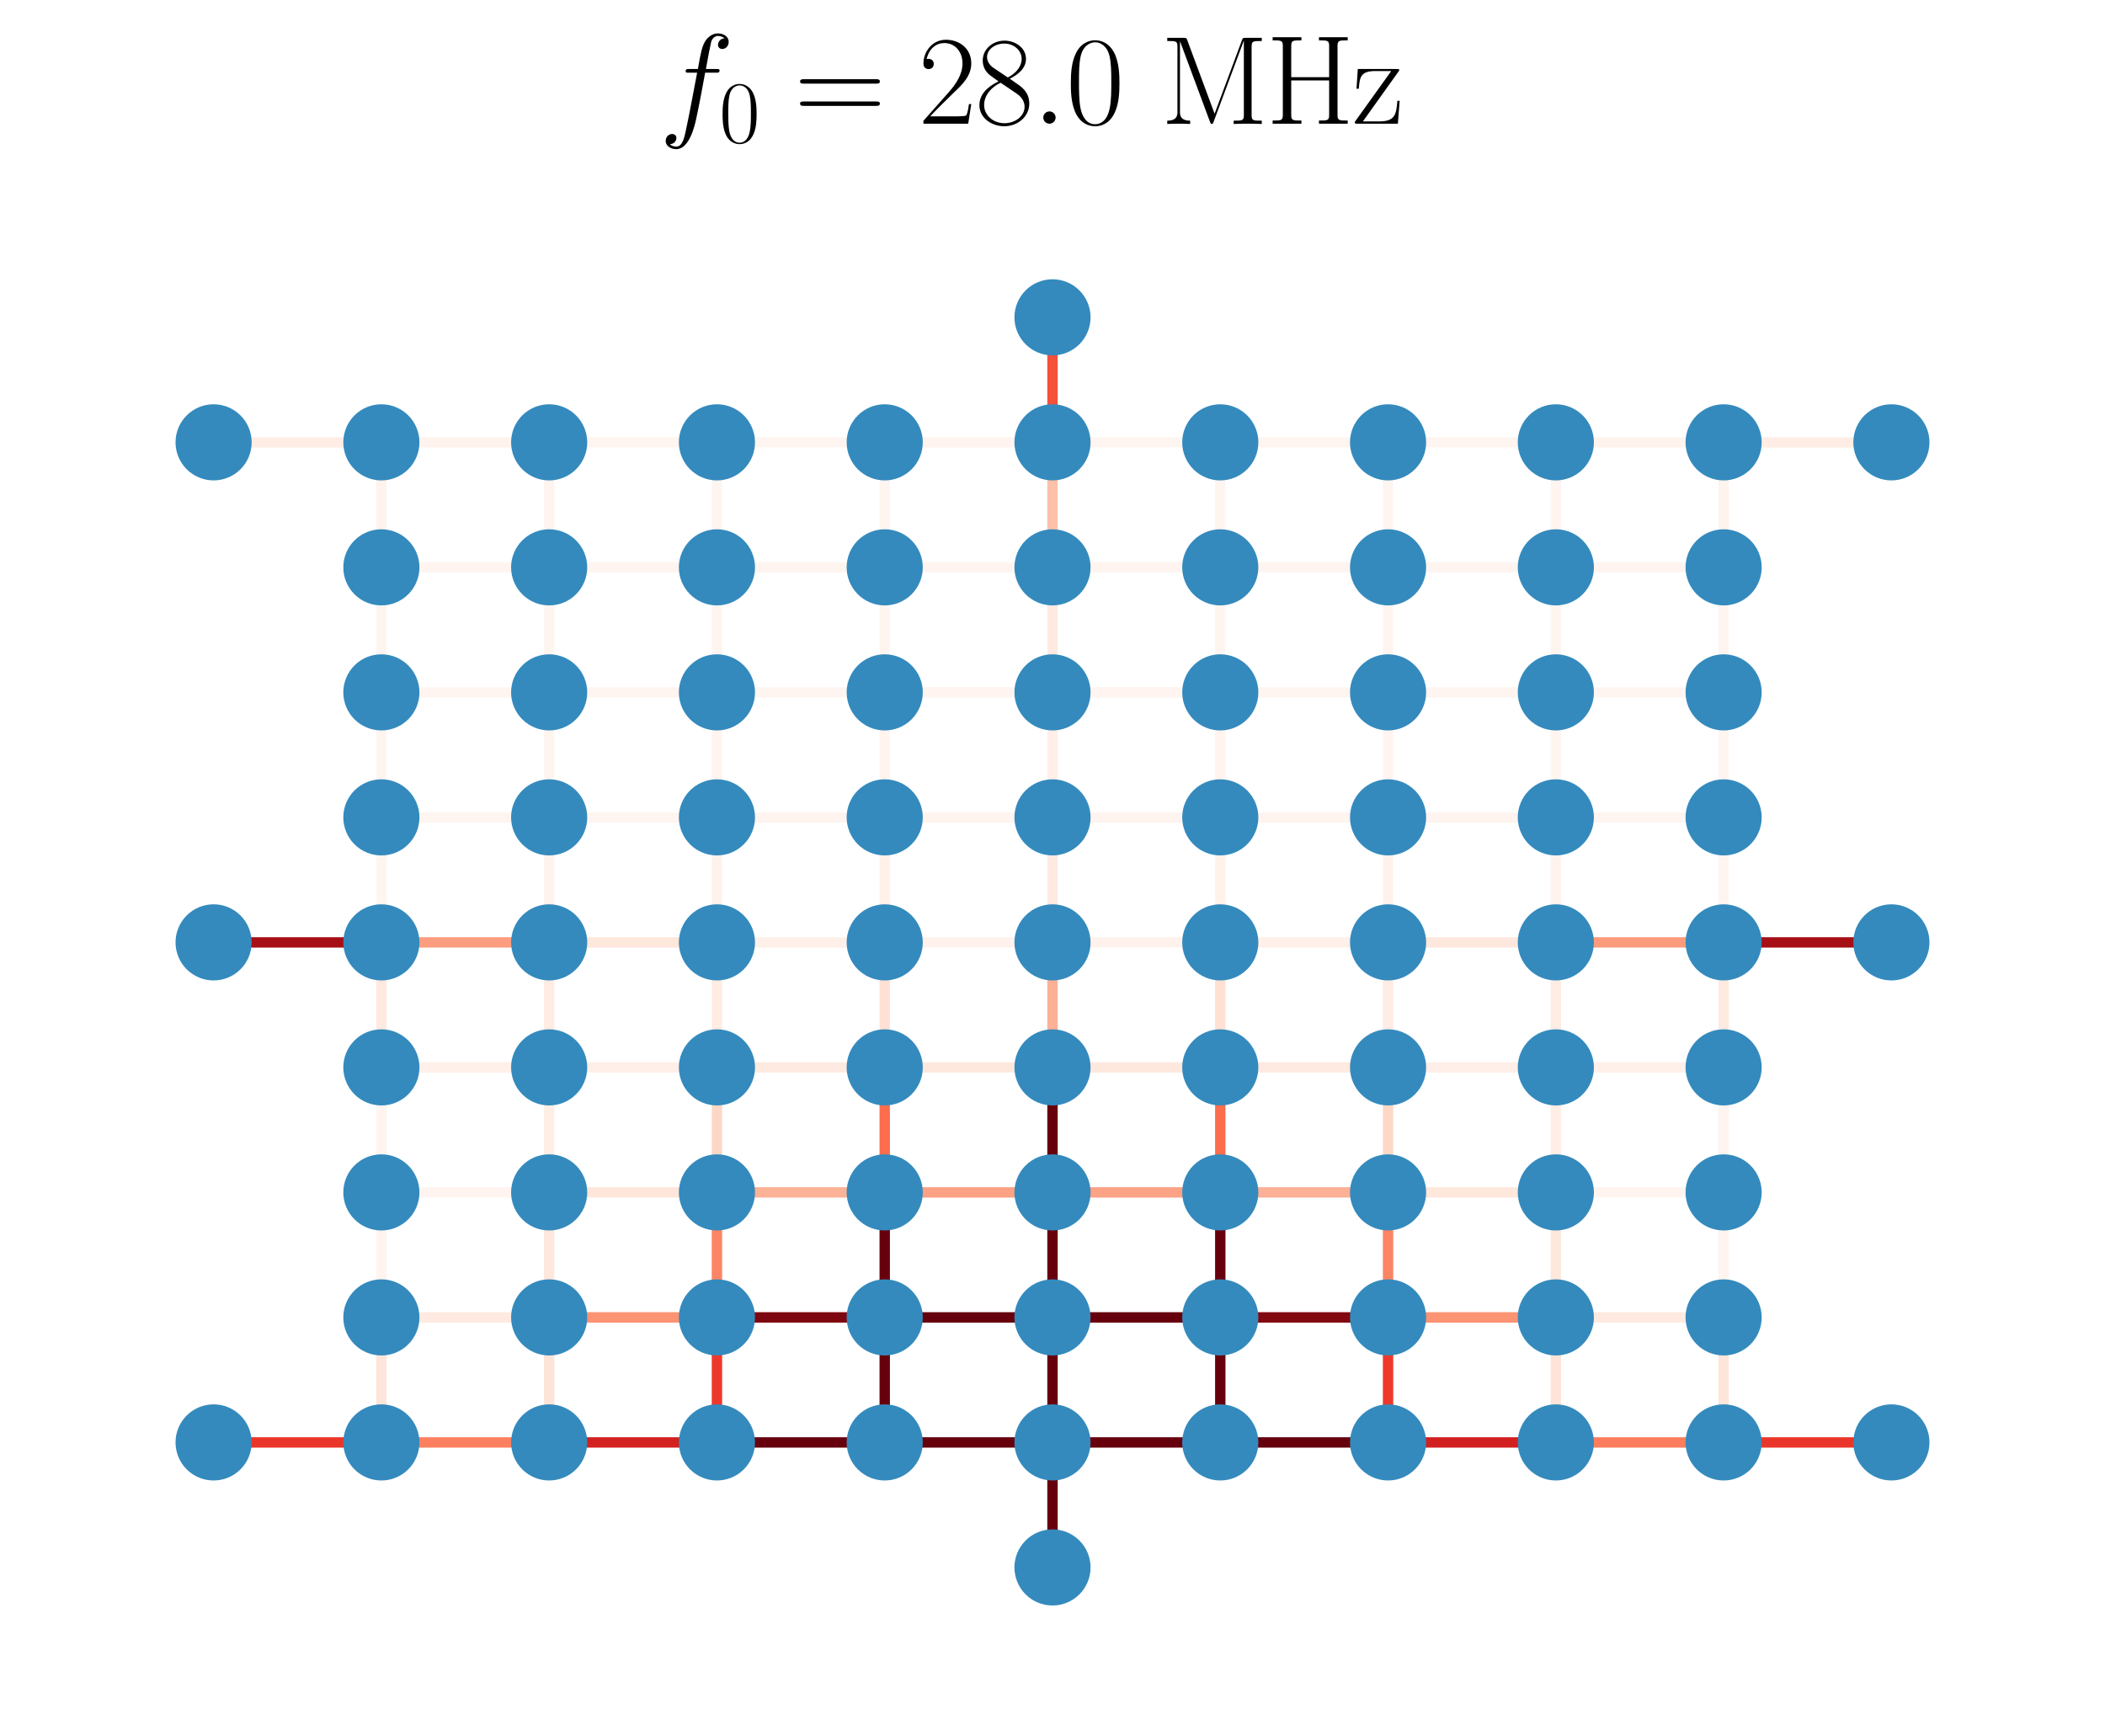 <?xml version="1.0" encoding="utf-8" standalone="no"?>
<!DOCTYPE svg PUBLIC "-//W3C//DTD SVG 1.1//EN"
  "http://www.w3.org/Graphics/SVG/1.1/DTD/svg11.dtd">
<svg xmlns:xlink="http://www.w3.org/1999/xlink" width="202.5pt" height="167.032pt" viewBox="0 0 202.5 167.032" xmlns="http://www.w3.org/2000/svg" version="1.1">
 <defs>
  <style type="text/css">*{stroke-linejoin: round; stroke-linecap: butt}</style>
 </defs>
 <g id="figure_1">
  <g id="patch_1">
   <path d="M 0 167.032 
L 202.5 167.032 
L 202.5 0 
L 0 0 
L 0 167.032 
z
" style="fill: none"/>
  </g>
  <g id="axes_1">
   <g id="LineCollection_1">
    <path d="M 101.25 150.804 
L 101.25 138.776 
" clip-path="url(#pe159040a2f)" style="fill: none; stroke: #67000d"/>
    <path d="M 101.25 138.776 
L 85.11 138.776 
" clip-path="url(#pe159040a2f)" style="fill: none; stroke: #67000d"/>
    <path d="M 101.25 138.776 
L 117.39 138.776 
" clip-path="url(#pe159040a2f)" style="fill: none; stroke: #67000d"/>
    <path d="M 101.25 138.776 
L 101.25 126.749 
" clip-path="url(#pe159040a2f)" style="fill: none; stroke: #67000d"/>
    <path d="M 20.548 138.776 
L 36.688 138.776 
" clip-path="url(#pe159040a2f)" style="fill: none; stroke: #ea362a"/>
    <path d="M 36.688 138.776 
L 52.829 138.776 
" clip-path="url(#pe159040a2f)" style="fill: none; stroke: #fc7f5f"/>
    <path d="M 36.688 138.776 
L 36.688 126.749 
" clip-path="url(#pe159040a2f)" style="fill: none; stroke: #fee5d9"/>
    <path d="M 181.952 138.776 
L 165.812 138.776 
" clip-path="url(#pe159040a2f)" style="fill: none; stroke: #ea362a"/>
    <path d="M 165.812 138.776 
L 149.671 138.776 
" clip-path="url(#pe159040a2f)" style="fill: none; stroke: #fb7d5d"/>
    <path d="M 165.812 138.776 
L 165.812 126.749 
" clip-path="url(#pe159040a2f)" style="fill: none; stroke: #fee5d9"/>
    <path d="M 20.548 90.667 
L 36.688 90.667 
" clip-path="url(#pe159040a2f)" style="fill: none; stroke: #a60f15"/>
    <path d="M 36.688 90.667 
L 36.688 102.694 
" clip-path="url(#pe159040a2f)" style="fill: none; stroke: #feeae0"/>
    <path d="M 36.688 90.667 
L 52.829 90.667 
" clip-path="url(#pe159040a2f)" style="fill: none; stroke: #fc9d7f"/>
    <path d="M 36.688 90.667 
L 36.688 78.64 
" clip-path="url(#pe159040a2f)" style="fill: none; stroke: #fff5f0"/>
    <path d="M 181.952 90.667 
L 165.812 90.667 
" clip-path="url(#pe159040a2f)" style="fill: none; stroke: #a60f15"/>
    <path d="M 165.812 90.667 
L 165.812 102.694 
" clip-path="url(#pe159040a2f)" style="fill: none; stroke: #feeae0"/>
    <path d="M 165.812 90.667 
L 149.671 90.667 
" clip-path="url(#pe159040a2f)" style="fill: none; stroke: #fc9b7c"/>
    <path d="M 165.812 90.667 
L 165.812 78.64 
" clip-path="url(#pe159040a2f)" style="fill: none; stroke: #fff5f0"/>
    <path d="M 20.548 42.558 
L 36.688 42.558 
" clip-path="url(#pe159040a2f)" style="fill: none; stroke: #ffede5"/>
    <path d="M 36.688 42.558 
L 36.688 54.585 
" clip-path="url(#pe159040a2f)" style="fill: none; stroke: #fff3ed"/>
    <path d="M 36.688 42.558 
L 52.829 42.558 
" clip-path="url(#pe159040a2f)" style="fill: none; stroke: #fff3ed"/>
    <path d="M 181.952 42.558 
L 165.812 42.558 
" clip-path="url(#pe159040a2f)" style="fill: none; stroke: #ffede5"/>
    <path d="M 165.812 42.558 
L 165.812 54.585 
" clip-path="url(#pe159040a2f)" style="fill: none; stroke: #fff3ed"/>
    <path d="M 165.812 42.558 
L 149.671 42.558 
" clip-path="url(#pe159040a2f)" style="fill: none; stroke: #fff3ed"/>
    <path d="M 101.25 30.531 
L 101.25 42.558 
" clip-path="url(#pe159040a2f)" style="fill: none; stroke: #f4503a"/>
    <path d="M 101.25 42.558 
L 101.25 54.585 
" clip-path="url(#pe159040a2f)" style="fill: none; stroke: #fcc1a8"/>
    <path d="M 101.25 42.558 
L 85.11 42.558 
" clip-path="url(#pe159040a2f)" style="fill: none; stroke: #fff4ef"/>
    <path d="M 101.25 42.558 
L 117.39 42.558 
" clip-path="url(#pe159040a2f)" style="fill: none; stroke: #fff5f0"/>
    <path d="M 52.829 138.776 
L 68.969 138.776 
" clip-path="url(#pe159040a2f)" style="fill: none; stroke: #d32020"/>
    <path d="M 52.829 138.776 
L 52.829 126.749 
" clip-path="url(#pe159040a2f)" style="fill: none; stroke: #fee4d8"/>
    <path d="M 36.688 126.749 
L 52.829 126.749 
" clip-path="url(#pe159040a2f)" style="fill: none; stroke: #feeae0"/>
    <path d="M 36.688 126.749 
L 36.688 114.722 
" clip-path="url(#pe159040a2f)" style="fill: none; stroke: #fff4ef"/>
    <path d="M 68.969 138.776 
L 85.11 138.776 
" clip-path="url(#pe159040a2f)" style="fill: none; stroke: #67000d"/>
    <path d="M 68.969 138.776 
L 68.969 126.749 
" clip-path="url(#pe159040a2f)" style="fill: none; stroke: #ec382b"/>
    <path d="M 52.829 126.749 
L 68.969 126.749 
" clip-path="url(#pe159040a2f)" style="fill: none; stroke: #fc9373"/>
    <path d="M 52.829 126.749 
L 52.829 114.722 
" clip-path="url(#pe159040a2f)" style="fill: none; stroke: #fee7dc"/>
    <path d="M 85.11 138.776 
L 85.11 126.749 
" clip-path="url(#pe159040a2f)" style="fill: none; stroke: #67000d"/>
    <path d="M 68.969 126.749 
L 85.11 126.749 
" clip-path="url(#pe159040a2f)" style="fill: none; stroke: #7e0610"/>
    <path d="M 68.969 126.749 
L 68.969 114.722 
" clip-path="url(#pe159040a2f)" style="fill: none; stroke: #fc8565"/>
    <path d="M 85.11 126.749 
L 101.25 126.749 
" clip-path="url(#pe159040a2f)" style="fill: none; stroke: #67000d"/>
    <path d="M 85.11 126.749 
L 85.11 114.722 
" clip-path="url(#pe159040a2f)" style="fill: none; stroke: #67000d"/>
    <path d="M 117.39 138.776 
L 133.531 138.776 
" clip-path="url(#pe159040a2f)" style="fill: none; stroke: #67000d"/>
    <path d="M 117.39 138.776 
L 117.39 126.749 
" clip-path="url(#pe159040a2f)" style="fill: none; stroke: #67000d"/>
    <path d="M 101.25 126.749 
L 117.39 126.749 
" clip-path="url(#pe159040a2f)" style="fill: none; stroke: #67000d"/>
    <path d="M 101.25 126.749 
L 101.25 114.722 
" clip-path="url(#pe159040a2f)" style="fill: none; stroke: #67000d"/>
    <path d="M 133.531 138.776 
L 149.671 138.776 
" clip-path="url(#pe159040a2f)" style="fill: none; stroke: #d21f20"/>
    <path d="M 133.531 138.776 
L 133.531 126.749 
" clip-path="url(#pe159040a2f)" style="fill: none; stroke: #ed392b"/>
    <path d="M 117.39 126.749 
L 133.531 126.749 
" clip-path="url(#pe159040a2f)" style="fill: none; stroke: #820711"/>
    <path d="M 117.39 126.749 
L 117.39 114.722 
" clip-path="url(#pe159040a2f)" style="fill: none; stroke: #67000d"/>
    <path d="M 149.671 138.776 
L 149.671 126.749 
" clip-path="url(#pe159040a2f)" style="fill: none; stroke: #fee4d8"/>
    <path d="M 133.531 126.749 
L 149.671 126.749 
" clip-path="url(#pe159040a2f)" style="fill: none; stroke: #fc9373"/>
    <path d="M 133.531 126.749 
L 133.531 114.722 
" clip-path="url(#pe159040a2f)" style="fill: none; stroke: #fc8565"/>
    <path d="M 149.671 126.749 
L 165.812 126.749 
" clip-path="url(#pe159040a2f)" style="fill: none; stroke: #feeae0"/>
    <path d="M 149.671 126.749 
L 149.671 114.722 
" clip-path="url(#pe159040a2f)" style="fill: none; stroke: #fee8dd"/>
    <path d="M 165.812 126.749 
L 165.812 114.722 
" clip-path="url(#pe159040a2f)" style="fill: none; stroke: #fff4ef"/>
    <path d="M 36.688 114.722 
L 52.829 114.722 
" clip-path="url(#pe159040a2f)" style="fill: none; stroke: #fff4ef"/>
    <path d="M 36.688 114.722 
L 36.688 102.694 
" clip-path="url(#pe159040a2f)" style="fill: none; stroke: #fff4ef"/>
    <path d="M 52.829 114.722 
L 68.969 114.722 
" clip-path="url(#pe159040a2f)" style="fill: none; stroke: #fee6da"/>
    <path d="M 52.829 114.722 
L 52.829 102.694 
" clip-path="url(#pe159040a2f)" style="fill: none; stroke: #ffeee6"/>
    <path d="M 68.969 114.722 
L 85.11 114.722 
" clip-path="url(#pe159040a2f)" style="fill: none; stroke: #fcb296"/>
    <path d="M 68.969 114.722 
L 68.969 102.694 
" clip-path="url(#pe159040a2f)" style="fill: none; stroke: #fdd7c6"/>
    <path d="M 85.11 114.722 
L 101.25 114.722 
" clip-path="url(#pe159040a2f)" style="fill: none; stroke: #fca183"/>
    <path d="M 85.11 114.722 
L 85.11 102.694 
" clip-path="url(#pe159040a2f)" style="fill: none; stroke: #fb6d4d"/>
    <path d="M 101.25 114.722 
L 117.39 114.722 
" clip-path="url(#pe159040a2f)" style="fill: none; stroke: #fca285"/>
    <path d="M 101.25 114.722 
L 101.25 102.694 
" clip-path="url(#pe159040a2f)" style="fill: none; stroke: #67000d"/>
    <path d="M 117.39 114.722 
L 133.531 114.722 
" clip-path="url(#pe159040a2f)" style="fill: none; stroke: #fcb095"/>
    <path d="M 117.39 114.722 
L 117.39 102.694 
" clip-path="url(#pe159040a2f)" style="fill: none; stroke: #fb6d4d"/>
    <path d="M 133.531 114.722 
L 149.671 114.722 
" clip-path="url(#pe159040a2f)" style="fill: none; stroke: #fee7db"/>
    <path d="M 133.531 114.722 
L 133.531 102.694 
" clip-path="url(#pe159040a2f)" style="fill: none; stroke: #fed8c7"/>
    <path d="M 149.671 114.722 
L 165.812 114.722 
" clip-path="url(#pe159040a2f)" style="fill: none; stroke: #fff4ef"/>
    <path d="M 149.671 114.722 
L 149.671 102.694 
" clip-path="url(#pe159040a2f)" style="fill: none; stroke: #ffeee6"/>
    <path d="M 165.812 114.722 
L 165.812 102.694 
" clip-path="url(#pe159040a2f)" style="fill: none; stroke: #fff4ef"/>
    <path d="M 36.688 102.694 
L 52.829 102.694 
" clip-path="url(#pe159040a2f)" style="fill: none; stroke: #fff0e9"/>
    <path d="M 52.829 102.694 
L 68.969 102.694 
" clip-path="url(#pe159040a2f)" style="fill: none; stroke: #ffefe8"/>
    <path d="M 52.829 102.694 
L 52.829 90.667 
" clip-path="url(#pe159040a2f)" style="fill: none; stroke: #ffece3"/>
    <path d="M 68.969 102.694 
L 85.11 102.694 
" clip-path="url(#pe159040a2f)" style="fill: none; stroke: #feeae0"/>
    <path d="M 68.969 102.694 
L 68.969 90.667 
" clip-path="url(#pe159040a2f)" style="fill: none; stroke: #ffece3"/>
    <path d="M 85.11 102.694 
L 101.25 102.694 
" clip-path="url(#pe159040a2f)" style="fill: none; stroke: #fee8dd"/>
    <path d="M 85.11 102.694 
L 85.11 90.667 
" clip-path="url(#pe159040a2f)" style="fill: none; stroke: #fee1d4"/>
    <path d="M 101.25 102.694 
L 117.39 102.694 
" clip-path="url(#pe159040a2f)" style="fill: none; stroke: #fee8de"/>
    <path d="M 101.25 102.694 
L 101.25 90.667 
" clip-path="url(#pe159040a2f)" style="fill: none; stroke: #fcb095"/>
    <path d="M 117.39 102.694 
L 133.531 102.694 
" clip-path="url(#pe159040a2f)" style="fill: none; stroke: #feeae0"/>
    <path d="M 117.39 102.694 
L 117.39 90.667 
" clip-path="url(#pe159040a2f)" style="fill: none; stroke: #fee1d3"/>
    <path d="M 133.531 102.694 
L 149.671 102.694 
" clip-path="url(#pe159040a2f)" style="fill: none; stroke: #ffefe8"/>
    <path d="M 133.531 102.694 
L 133.531 90.667 
" clip-path="url(#pe159040a2f)" style="fill: none; stroke: #ffece4"/>
    <path d="M 149.671 102.694 
L 165.812 102.694 
" clip-path="url(#pe159040a2f)" style="fill: none; stroke: #fff0e9"/>
    <path d="M 149.671 102.694 
L 149.671 90.667 
" clip-path="url(#pe159040a2f)" style="fill: none; stroke: #ffece3"/>
    <path d="M 52.829 90.667 
L 68.969 90.667 
" clip-path="url(#pe159040a2f)" style="fill: none; stroke: #fee7db"/>
    <path d="M 52.829 90.667 
L 52.829 78.64 
" clip-path="url(#pe159040a2f)" style="fill: none; stroke: #fff3ed"/>
    <path d="M 68.969 90.667 
L 85.11 90.667 
" clip-path="url(#pe159040a2f)" style="fill: none; stroke: #fff0e9"/>
    <path d="M 68.969 90.667 
L 68.969 78.64 
" clip-path="url(#pe159040a2f)" style="fill: none; stroke: #fff2ec"/>
    <path d="M 85.11 90.667 
L 101.25 90.667 
" clip-path="url(#pe159040a2f)" style="fill: none; stroke: #fff2ec"/>
    <path d="M 85.11 90.667 
L 85.11 78.64 
" clip-path="url(#pe159040a2f)" style="fill: none; stroke: #fff1ea"/>
    <path d="M 101.25 90.667 
L 117.39 90.667 
" clip-path="url(#pe159040a2f)" style="fill: none; stroke: #fff2ec"/>
    <path d="M 101.25 90.667 
L 101.25 78.64 
" clip-path="url(#pe159040a2f)" style="fill: none; stroke: #feeae1"/>
    <path d="M 117.39 90.667 
L 133.531 90.667 
" clip-path="url(#pe159040a2f)" style="fill: none; stroke: #fff0e9"/>
    <path d="M 117.39 90.667 
L 117.39 78.64 
" clip-path="url(#pe159040a2f)" style="fill: none; stroke: #fff2eb"/>
    <path d="M 133.531 90.667 
L 149.671 90.667 
" clip-path="url(#pe159040a2f)" style="fill: none; stroke: #fee7dc"/>
    <path d="M 133.531 90.667 
L 133.531 78.64 
" clip-path="url(#pe159040a2f)" style="fill: none; stroke: #fff2ec"/>
    <path d="M 149.671 90.667 
L 149.671 78.64 
" clip-path="url(#pe159040a2f)" style="fill: none; stroke: #fff3ed"/>
    <path d="M 36.688 78.64 
L 52.829 78.64 
" clip-path="url(#pe159040a2f)" style="fill: none; stroke: #fff5f0"/>
    <path d="M 36.688 78.64 
L 36.688 66.613 
" clip-path="url(#pe159040a2f)" style="fill: none; stroke: #fff5f0"/>
    <path d="M 52.829 78.64 
L 68.969 78.64 
" clip-path="url(#pe159040a2f)" style="fill: none; stroke: #fff5f0"/>
    <path d="M 52.829 78.64 
L 52.829 66.613 
" clip-path="url(#pe159040a2f)" style="fill: none; stroke: #fff5f0"/>
    <path d="M 68.969 78.64 
L 85.11 78.64 
" clip-path="url(#pe159040a2f)" style="fill: none; stroke: #fff4ef"/>
    <path d="M 68.969 78.64 
L 68.969 66.613 
" clip-path="url(#pe159040a2f)" style="fill: none; stroke: #fff4ef"/>
    <path d="M 85.11 78.64 
L 101.25 78.64 
" clip-path="url(#pe159040a2f)" style="fill: none; stroke: #fff4ef"/>
    <path d="M 85.11 78.64 
L 85.11 66.613 
" clip-path="url(#pe159040a2f)" style="fill: none; stroke: #fff4ee"/>
    <path d="M 101.25 78.64 
L 117.39 78.64 
" clip-path="url(#pe159040a2f)" style="fill: none; stroke: #fff4ef"/>
    <path d="M 101.25 78.64 
L 101.25 66.613 
" clip-path="url(#pe159040a2f)" style="fill: none; stroke: #ffefe8"/>
    <path d="M 117.39 78.64 
L 133.531 78.64 
" clip-path="url(#pe159040a2f)" style="fill: none; stroke: #fff4ef"/>
    <path d="M 117.39 78.64 
L 117.39 66.613 
" clip-path="url(#pe159040a2f)" style="fill: none; stroke: #fff4ee"/>
    <path d="M 133.531 78.64 
L 149.671 78.64 
" clip-path="url(#pe159040a2f)" style="fill: none; stroke: #fff4ef"/>
    <path d="M 133.531 78.64 
L 133.531 66.613 
" clip-path="url(#pe159040a2f)" style="fill: none; stroke: #fff4ef"/>
    <path d="M 149.671 78.64 
L 165.812 78.64 
" clip-path="url(#pe159040a2f)" style="fill: none; stroke: #fff5f0"/>
    <path d="M 149.671 78.64 
L 149.671 66.613 
" clip-path="url(#pe159040a2f)" style="fill: none; stroke: #fff5f0"/>
    <path d="M 165.812 78.64 
L 165.812 66.613 
" clip-path="url(#pe159040a2f)" style="fill: none; stroke: #fff5f0"/>
    <path d="M 36.688 66.613 
L 52.829 66.613 
" clip-path="url(#pe159040a2f)" style="fill: none; stroke: #fff5f0"/>
    <path d="M 36.688 66.613 
L 36.688 54.585 
" clip-path="url(#pe159040a2f)" style="fill: none; stroke: #fff5f0"/>
    <path d="M 52.829 66.613 
L 68.969 66.613 
" clip-path="url(#pe159040a2f)" style="fill: none; stroke: #fff5f0"/>
    <path d="M 52.829 66.613 
L 52.829 54.585 
" clip-path="url(#pe159040a2f)" style="fill: none; stroke: #fff5f0"/>
    <path d="M 68.969 66.613 
L 85.11 66.613 
" clip-path="url(#pe159040a2f)" style="fill: none; stroke: #fff5f0"/>
    <path d="M 68.969 66.613 
L 68.969 54.585 
" clip-path="url(#pe159040a2f)" style="fill: none; stroke: #fff5f0"/>
    <path d="M 85.11 66.613 
L 101.25 66.613 
" clip-path="url(#pe159040a2f)" style="fill: none; stroke: #fff4ef"/>
    <path d="M 85.11 66.613 
L 85.11 54.585 
" clip-path="url(#pe159040a2f)" style="fill: none; stroke: #fff5f0"/>
    <path d="M 101.25 66.613 
L 117.39 66.613 
" clip-path="url(#pe159040a2f)" style="fill: none; stroke: #fff4ef"/>
    <path d="M 101.25 66.613 
L 101.25 54.585 
" clip-path="url(#pe159040a2f)" style="fill: none; stroke: #feeae0"/>
    <path d="M 117.39 66.613 
L 133.531 66.613 
" clip-path="url(#pe159040a2f)" style="fill: none; stroke: #fff5f0"/>
    <path d="M 117.39 66.613 
L 117.39 54.585 
" clip-path="url(#pe159040a2f)" style="fill: none; stroke: #fff5f0"/>
    <path d="M 133.531 66.613 
L 149.671 66.613 
" clip-path="url(#pe159040a2f)" style="fill: none; stroke: #fff5f0"/>
    <path d="M 133.531 66.613 
L 133.531 54.585 
" clip-path="url(#pe159040a2f)" style="fill: none; stroke: #fff5f0"/>
    <path d="M 149.671 66.613 
L 165.812 66.613 
" clip-path="url(#pe159040a2f)" style="fill: none; stroke: #fff5f0"/>
    <path d="M 149.671 66.613 
L 149.671 54.585 
" clip-path="url(#pe159040a2f)" style="fill: none; stroke: #fff5f0"/>
    <path d="M 165.812 66.613 
L 165.812 54.585 
" clip-path="url(#pe159040a2f)" style="fill: none; stroke: #fff5f0"/>
    <path d="M 36.688 54.585 
L 52.829 54.585 
" clip-path="url(#pe159040a2f)" style="fill: none; stroke: #fff4ef"/>
    <path d="M 52.829 54.585 
L 68.969 54.585 
" clip-path="url(#pe159040a2f)" style="fill: none; stroke: #fff5f0"/>
    <path d="M 52.829 54.585 
L 52.829 42.558 
" clip-path="url(#pe159040a2f)" style="fill: none; stroke: #fff4ef"/>
    <path d="M 68.969 54.585 
L 85.11 54.585 
" clip-path="url(#pe159040a2f)" style="fill: none; stroke: #fff5f0"/>
    <path d="M 68.969 54.585 
L 68.969 42.558 
" clip-path="url(#pe159040a2f)" style="fill: none; stroke: #fff5f0"/>
    <path d="M 85.11 54.585 
L 101.25 54.585 
" clip-path="url(#pe159040a2f)" style="fill: none; stroke: #fff4ef"/>
    <path d="M 85.11 54.585 
L 85.11 42.558 
" clip-path="url(#pe159040a2f)" style="fill: none; stroke: #fff5f0"/>
    <path d="M 101.25 54.585 
L 117.39 54.585 
" clip-path="url(#pe159040a2f)" style="fill: none; stroke: #fff4ef"/>
    <path d="M 117.39 54.585 
L 133.531 54.585 
" clip-path="url(#pe159040a2f)" style="fill: none; stroke: #fff5f0"/>
    <path d="M 117.39 54.585 
L 117.39 42.558 
" clip-path="url(#pe159040a2f)" style="fill: none; stroke: #fff5f0"/>
    <path d="M 133.531 54.585 
L 149.671 54.585 
" clip-path="url(#pe159040a2f)" style="fill: none; stroke: #fff5f0"/>
    <path d="M 133.531 54.585 
L 133.531 42.558 
" clip-path="url(#pe159040a2f)" style="fill: none; stroke: #fff5f0"/>
    <path d="M 149.671 54.585 
L 165.812 54.585 
" clip-path="url(#pe159040a2f)" style="fill: none; stroke: #fff4ef"/>
    <path d="M 149.671 54.585 
L 149.671 42.558 
" clip-path="url(#pe159040a2f)" style="fill: none; stroke: #fff4ef"/>
    <path d="M 52.829 42.558 
L 68.969 42.558 
" clip-path="url(#pe159040a2f)" style="fill: none; stroke: #fff5f0"/>
    <path d="M 68.969 42.558 
L 85.11 42.558 
" clip-path="url(#pe159040a2f)" style="fill: none; stroke: #fff5f0"/>
    <path d="M 117.39 42.558 
L 133.531 42.558 
" clip-path="url(#pe159040a2f)" style="fill: none; stroke: #fff5f0"/>
    <path d="M 133.531 42.558 
L 149.671 42.558 
" clip-path="url(#pe159040a2f)" style="fill: none; stroke: #fff5f0"/>
   </g>
   <g id="PathCollection_1">
    <defs>
     <path id="m232e5ec15a" d="M 0 3.162 
C 0.839 3.162 1.643 2.829 2.236 2.236 
C 2.829 1.643 3.162 0.839 3.162 0 
C 3.162 -0.839 2.829 -1.643 2.236 -2.236 
C 1.643 -2.829 0.839 -3.162 0 -3.162 
C -0.839 -3.162 -1.643 -2.829 -2.236 -2.236 
C -2.829 -1.643 -3.162 -0.839 -3.162 0 
C -3.162 0.839 -2.829 1.643 -2.236 2.236 
C -1.643 2.829 -0.839 3.162 0 3.162 
z
" style="stroke: #348abd"/>
    </defs>
    <g clip-path="url(#pe159040a2f)">
     <use xlink:href="#m232e5ec15a" x="101.25" y="150.804" style="fill: #348abd; stroke: #348abd"/>
     <use xlink:href="#m232e5ec15a" x="101.25" y="138.776" style="fill: #348abd; stroke: #348abd"/>
     <use xlink:href="#m232e5ec15a" x="20.548" y="138.776" style="fill: #348abd; stroke: #348abd"/>
     <use xlink:href="#m232e5ec15a" x="36.688" y="138.776" style="fill: #348abd; stroke: #348abd"/>
     <use xlink:href="#m232e5ec15a" x="181.952" y="138.776" style="fill: #348abd; stroke: #348abd"/>
     <use xlink:href="#m232e5ec15a" x="165.812" y="138.776" style="fill: #348abd; stroke: #348abd"/>
     <use xlink:href="#m232e5ec15a" x="20.548" y="90.667" style="fill: #348abd; stroke: #348abd"/>
     <use xlink:href="#m232e5ec15a" x="36.688" y="90.667" style="fill: #348abd; stroke: #348abd"/>
     <use xlink:href="#m232e5ec15a" x="181.952" y="90.667" style="fill: #348abd; stroke: #348abd"/>
     <use xlink:href="#m232e5ec15a" x="165.812" y="90.667" style="fill: #348abd; stroke: #348abd"/>
     <use xlink:href="#m232e5ec15a" x="20.548" y="42.558" style="fill: #348abd; stroke: #348abd"/>
     <use xlink:href="#m232e5ec15a" x="36.688" y="42.558" style="fill: #348abd; stroke: #348abd"/>
     <use xlink:href="#m232e5ec15a" x="181.952" y="42.558" style="fill: #348abd; stroke: #348abd"/>
     <use xlink:href="#m232e5ec15a" x="165.812" y="42.558" style="fill: #348abd; stroke: #348abd"/>
     <use xlink:href="#m232e5ec15a" x="101.25" y="30.531" style="fill: #348abd; stroke: #348abd"/>
     <use xlink:href="#m232e5ec15a" x="101.25" y="42.558" style="fill: #348abd; stroke: #348abd"/>
     <use xlink:href="#m232e5ec15a" x="52.829" y="138.776" style="fill: #348abd; stroke: #348abd"/>
     <use xlink:href="#m232e5ec15a" x="36.688" y="126.749" style="fill: #348abd; stroke: #348abd"/>
     <use xlink:href="#m232e5ec15a" x="68.969" y="138.776" style="fill: #348abd; stroke: #348abd"/>
     <use xlink:href="#m232e5ec15a" x="52.829" y="126.749" style="fill: #348abd; stroke: #348abd"/>
     <use xlink:href="#m232e5ec15a" x="85.11" y="138.776" style="fill: #348abd; stroke: #348abd"/>
     <use xlink:href="#m232e5ec15a" x="68.969" y="126.749" style="fill: #348abd; stroke: #348abd"/>
     <use xlink:href="#m232e5ec15a" x="85.11" y="126.749" style="fill: #348abd; stroke: #348abd"/>
     <use xlink:href="#m232e5ec15a" x="117.39" y="138.776" style="fill: #348abd; stroke: #348abd"/>
     <use xlink:href="#m232e5ec15a" x="101.25" y="126.749" style="fill: #348abd; stroke: #348abd"/>
     <use xlink:href="#m232e5ec15a" x="133.531" y="138.776" style="fill: #348abd; stroke: #348abd"/>
     <use xlink:href="#m232e5ec15a" x="117.39" y="126.749" style="fill: #348abd; stroke: #348abd"/>
     <use xlink:href="#m232e5ec15a" x="149.671" y="138.776" style="fill: #348abd; stroke: #348abd"/>
     <use xlink:href="#m232e5ec15a" x="133.531" y="126.749" style="fill: #348abd; stroke: #348abd"/>
     <use xlink:href="#m232e5ec15a" x="149.671" y="126.749" style="fill: #348abd; stroke: #348abd"/>
     <use xlink:href="#m232e5ec15a" x="165.812" y="126.749" style="fill: #348abd; stroke: #348abd"/>
     <use xlink:href="#m232e5ec15a" x="36.688" y="114.722" style="fill: #348abd; stroke: #348abd"/>
     <use xlink:href="#m232e5ec15a" x="52.829" y="114.722" style="fill: #348abd; stroke: #348abd"/>
     <use xlink:href="#m232e5ec15a" x="68.969" y="114.722" style="fill: #348abd; stroke: #348abd"/>
     <use xlink:href="#m232e5ec15a" x="85.11" y="114.722" style="fill: #348abd; stroke: #348abd"/>
     <use xlink:href="#m232e5ec15a" x="101.25" y="114.722" style="fill: #348abd; stroke: #348abd"/>
     <use xlink:href="#m232e5ec15a" x="117.39" y="114.722" style="fill: #348abd; stroke: #348abd"/>
     <use xlink:href="#m232e5ec15a" x="133.531" y="114.722" style="fill: #348abd; stroke: #348abd"/>
     <use xlink:href="#m232e5ec15a" x="149.671" y="114.722" style="fill: #348abd; stroke: #348abd"/>
     <use xlink:href="#m232e5ec15a" x="165.812" y="114.722" style="fill: #348abd; stroke: #348abd"/>
     <use xlink:href="#m232e5ec15a" x="36.688" y="102.694" style="fill: #348abd; stroke: #348abd"/>
     <use xlink:href="#m232e5ec15a" x="52.829" y="102.694" style="fill: #348abd; stroke: #348abd"/>
     <use xlink:href="#m232e5ec15a" x="68.969" y="102.694" style="fill: #348abd; stroke: #348abd"/>
     <use xlink:href="#m232e5ec15a" x="85.11" y="102.694" style="fill: #348abd; stroke: #348abd"/>
     <use xlink:href="#m232e5ec15a" x="101.25" y="102.694" style="fill: #348abd; stroke: #348abd"/>
     <use xlink:href="#m232e5ec15a" x="117.39" y="102.694" style="fill: #348abd; stroke: #348abd"/>
     <use xlink:href="#m232e5ec15a" x="133.531" y="102.694" style="fill: #348abd; stroke: #348abd"/>
     <use xlink:href="#m232e5ec15a" x="149.671" y="102.694" style="fill: #348abd; stroke: #348abd"/>
     <use xlink:href="#m232e5ec15a" x="165.812" y="102.694" style="fill: #348abd; stroke: #348abd"/>
     <use xlink:href="#m232e5ec15a" x="52.829" y="90.667" style="fill: #348abd; stroke: #348abd"/>
     <use xlink:href="#m232e5ec15a" x="68.969" y="90.667" style="fill: #348abd; stroke: #348abd"/>
     <use xlink:href="#m232e5ec15a" x="85.11" y="90.667" style="fill: #348abd; stroke: #348abd"/>
     <use xlink:href="#m232e5ec15a" x="101.25" y="90.667" style="fill: #348abd; stroke: #348abd"/>
     <use xlink:href="#m232e5ec15a" x="117.39" y="90.667" style="fill: #348abd; stroke: #348abd"/>
     <use xlink:href="#m232e5ec15a" x="133.531" y="90.667" style="fill: #348abd; stroke: #348abd"/>
     <use xlink:href="#m232e5ec15a" x="149.671" y="90.667" style="fill: #348abd; stroke: #348abd"/>
     <use xlink:href="#m232e5ec15a" x="36.688" y="78.64" style="fill: #348abd; stroke: #348abd"/>
     <use xlink:href="#m232e5ec15a" x="52.829" y="78.64" style="fill: #348abd; stroke: #348abd"/>
     <use xlink:href="#m232e5ec15a" x="68.969" y="78.64" style="fill: #348abd; stroke: #348abd"/>
     <use xlink:href="#m232e5ec15a" x="85.11" y="78.64" style="fill: #348abd; stroke: #348abd"/>
     <use xlink:href="#m232e5ec15a" x="101.25" y="78.64" style="fill: #348abd; stroke: #348abd"/>
     <use xlink:href="#m232e5ec15a" x="117.39" y="78.64" style="fill: #348abd; stroke: #348abd"/>
     <use xlink:href="#m232e5ec15a" x="133.531" y="78.64" style="fill: #348abd; stroke: #348abd"/>
     <use xlink:href="#m232e5ec15a" x="149.671" y="78.64" style="fill: #348abd; stroke: #348abd"/>
     <use xlink:href="#m232e5ec15a" x="165.812" y="78.64" style="fill: #348abd; stroke: #348abd"/>
     <use xlink:href="#m232e5ec15a" x="36.688" y="66.613" style="fill: #348abd; stroke: #348abd"/>
     <use xlink:href="#m232e5ec15a" x="52.829" y="66.613" style="fill: #348abd; stroke: #348abd"/>
     <use xlink:href="#m232e5ec15a" x="68.969" y="66.613" style="fill: #348abd; stroke: #348abd"/>
     <use xlink:href="#m232e5ec15a" x="85.11" y="66.613" style="fill: #348abd; stroke: #348abd"/>
     <use xlink:href="#m232e5ec15a" x="101.25" y="66.613" style="fill: #348abd; stroke: #348abd"/>
     <use xlink:href="#m232e5ec15a" x="117.39" y="66.613" style="fill: #348abd; stroke: #348abd"/>
     <use xlink:href="#m232e5ec15a" x="133.531" y="66.613" style="fill: #348abd; stroke: #348abd"/>
     <use xlink:href="#m232e5ec15a" x="149.671" y="66.613" style="fill: #348abd; stroke: #348abd"/>
     <use xlink:href="#m232e5ec15a" x="165.812" y="66.613" style="fill: #348abd; stroke: #348abd"/>
     <use xlink:href="#m232e5ec15a" x="36.688" y="54.585" style="fill: #348abd; stroke: #348abd"/>
     <use xlink:href="#m232e5ec15a" x="52.829" y="54.585" style="fill: #348abd; stroke: #348abd"/>
     <use xlink:href="#m232e5ec15a" x="68.969" y="54.585" style="fill: #348abd; stroke: #348abd"/>
     <use xlink:href="#m232e5ec15a" x="85.11" y="54.585" style="fill: #348abd; stroke: #348abd"/>
     <use xlink:href="#m232e5ec15a" x="101.25" y="54.585" style="fill: #348abd; stroke: #348abd"/>
     <use xlink:href="#m232e5ec15a" x="117.39" y="54.585" style="fill: #348abd; stroke: #348abd"/>
     <use xlink:href="#m232e5ec15a" x="133.531" y="54.585" style="fill: #348abd; stroke: #348abd"/>
     <use xlink:href="#m232e5ec15a" x="149.671" y="54.585" style="fill: #348abd; stroke: #348abd"/>
     <use xlink:href="#m232e5ec15a" x="165.812" y="54.585" style="fill: #348abd; stroke: #348abd"/>
     <use xlink:href="#m232e5ec15a" x="52.829" y="42.558" style="fill: #348abd; stroke: #348abd"/>
     <use xlink:href="#m232e5ec15a" x="68.969" y="42.558" style="fill: #348abd; stroke: #348abd"/>
     <use xlink:href="#m232e5ec15a" x="85.11" y="42.558" style="fill: #348abd; stroke: #348abd"/>
     <use xlink:href="#m232e5ec15a" x="117.39" y="42.558" style="fill: #348abd; stroke: #348abd"/>
     <use xlink:href="#m232e5ec15a" x="133.531" y="42.558" style="fill: #348abd; stroke: #348abd"/>
     <use xlink:href="#m232e5ec15a" x="149.671" y="42.558" style="fill: #348abd; stroke: #348abd"/>
    </g>
   </g>
   <g id="text_1">
    <!-- $f_0 = 28.0$ MHz -->
    <g transform="translate(63.417 11.902) scale(0.12 -0.12)">
     <defs>
      <path id="CMMI12-66" d="M 2854 2566 
C 2982 2566 3034 2566 3034 2688 
C 3034 2752 2982 2752 2867 2752 
L 2349 2752 
C 2470 3429 2560 3897 2611 4107 
C 2650 4265 2784 4416 2950 4416 
C 3085 4416 3219 4358 3283 4298 
C 3034 4272 2957 4082 2957 3969 
C 2957 3837 3053 3759 3174 3759 
C 3302 3759 3494 3870 3494 4119 
C 3494 4393 3226 4544 2944 4544 
C 2669 4544 2400 4334 2272 4078 
C 2157 3848 2093 3611 1946 2752 
L 1517 2752 
C 1395 2752 1331 2752 1331 2637 
C 1331 2566 1370 2566 1498 2566 
L 1907 2566 
C 1792 1976 1530 542 1382 -137 
C 1274 -689 1178 -1152 858 -1152 
C 838 -1152 653 -1152 538 -1031 
C 864 -1005 864 -726 864 -720 
C 864 -593 768 -517 646 -517 
C 518 -517 326 -625 326 -867 
C 326 -1140 608 -1280 858 -1280 
C 1510 -1280 1779 -118 1850 199 
C 1965 688 2278 2376 2310 2566 
L 2854 2566 
z
" transform="scale(0.016)"/>
      <path id="CMR17-30" d="M 2688 2025 
C 2688 2416 2682 3080 2413 3591 
C 2176 4039 1798 4198 1466 4198 
C 1158 4198 768 4058 525 3597 
C 269 3118 243 2524 243 2025 
C 243 1661 250 1106 448 619 
C 723 -39 1216 -128 1466 -128 
C 1760 -128 2208 -7 2470 600 
C 2662 1042 2688 1559 2688 2025 
z
M 1466 -26 
C 1056 -26 813 325 723 812 
C 653 1188 653 1738 653 2096 
C 653 2588 653 2997 736 3387 
C 858 3929 1216 4096 1466 4096 
C 1728 4096 2067 3923 2189 3400 
C 2272 3036 2278 2607 2278 2096 
C 2278 1680 2278 1169 2202 792 
C 2067 95 1690 -26 1466 -26 
z
" transform="scale(0.016)"/>
      <path id="CMR17-3d" d="M 4115 2017 
C 4211 2017 4307 2017 4307 2125 
C 4307 2240 4198 2240 4090 2240 
L 512 2240 
C 403 2240 294 2240 294 2125 
C 294 2017 390 2017 486 2017 
L 4115 2017 
z
M 4090 896 
C 4198 896 4307 896 4307 1011 
C 4307 1119 4211 1119 4115 1119 
L 486 1119 
C 390 1119 294 1119 294 1011 
C 294 896 403 896 512 896 
L 4090 896 
z
" transform="scale(0.016)"/>
      <path id="CMR17-32" d="M 2669 989 
L 2554 989 
C 2490 536 2438 459 2413 420 
C 2381 369 1920 369 1830 369 
L 602 369 
C 832 619 1280 1072 1824 1597 
C 2214 1967 2669 2402 2669 3035 
C 2669 3790 2067 4224 1395 4224 
C 691 4224 262 3604 262 3030 
C 262 2780 448 2748 525 2748 
C 589 2748 781 2787 781 3010 
C 781 3207 614 3264 525 3264 
C 486 3264 448 3258 422 3245 
C 544 3790 915 4058 1306 4058 
C 1862 4058 2227 3617 2227 3035 
C 2227 2479 1901 2000 1536 1584 
L 262 146 
L 262 0 
L 2515 0 
L 2669 989 
z
" transform="scale(0.016)"/>
      <path id="CMR17-38" d="M 1741 2264 
C 2144 2467 2554 2773 2554 3263 
C 2554 3841 1990 4179 1472 4179 
C 890 4179 378 3759 378 3180 
C 378 3021 416 2747 666 2505 
C 730 2442 998 2251 1171 2130 
C 883 1983 211 1634 211 934 
C 211 279 838 -128 1459 -128 
C 2144 -128 2720 362 2720 1010 
C 2720 1590 2330 1857 2074 2029 
L 1741 2264 
z
M 902 2822 
C 851 2854 595 3051 595 3351 
C 595 3739 998 4032 1459 4032 
C 1965 4032 2336 3676 2336 3262 
C 2336 2669 1670 2331 1638 2331 
C 1632 2331 1626 2331 1574 2370 
L 902 2822 
z
M 2080 1519 
C 2176 1449 2483 1240 2483 851 
C 2483 381 2010 25 1472 25 
C 890 25 448 438 448 940 
C 448 1443 838 1862 1280 2060 
L 2080 1519 
z
" transform="scale(0.016)"/>
      <path id="CMMI12-3a" d="M 1178 307 
C 1178 492 1024 619 870 619 
C 685 619 557 466 557 313 
C 557 128 710 0 864 0 
C 1050 0 1178 153 1178 307 
z
" transform="scale(0.016)"/>
      <path id="CMR17-4d" d="M 1338 4224 
C 1299 4320 1293 4320 1158 4320 
L 339 4320 
L 339 4160 
C 781 4160 851 4160 851 3875 
L 851 610 
C 851 451 851 153 339 153 
L 339 -13 
C 486 0 755 0 915 0 
C 1075 0 1344 0 1491 -13 
L 1491 153 
C 979 153 979 451 979 610 
L 979 4135 
L 986 4135 
L 2490 89 
C 2515 25 2528 -13 2579 -13 
C 2630 -13 2643 25 2669 89 
L 4186 4166 
L 4192 4166 
L 4192 438 
C 4192 153 4122 153 3680 153 
L 3680 -13 
C 3853 0 4198 0 4384 0 
C 4570 0 4922 0 5094 -13 
L 5094 153 
C 4653 153 4582 153 4582 438 
L 4582 3875 
C 4582 4160 4653 4160 5094 4160 
L 5094 4320 
L 4282 4320 
C 4147 4320 4141 4314 4102 4218 
L 2720 502 
L 1338 4224 
z
" transform="scale(0.016)"/>
      <path id="CMR17-48" d="M 3590 3905 
C 3590 4192 3661 4192 4102 4192 
L 4102 4352 
C 3917 4352 3578 4352 3379 4352 
C 3181 4352 2842 4352 2656 4352 
L 2656 4192 
C 3098 4192 3168 4192 3168 3904 
L 3168 2341 
L 1261 2341 
L 1261 3904 
C 1261 4192 1331 4192 1773 4192 
L 1773 4352 
C 1587 4352 1248 4352 1050 4352 
C 851 4352 512 4352 326 4352 
L 326 4192 
C 768 4192 838 4192 838 3905 
L 838 447 
C 838 160 768 160 326 160 
L 326 0 
C 512 0 851 0 1050 0 
C 1248 0 1587 0 1773 0 
L 1773 160 
C 1331 160 1261 160 1261 446 
L 1261 2176 
L 3168 2176 
L 3168 446 
C 3168 160 3098 160 2656 160 
L 2656 0 
C 2842 0 3181 0 3379 0 
C 3578 0 3917 0 4102 0 
L 4102 160 
C 3661 160 3590 160 3590 447 
L 3590 3905 
z
" transform="scale(0.016)"/>
      <path id="CMR17-7a" d="M 2310 2605 
C 2362 2670 2362 2682 2362 2695 
C 2362 2752 2336 2752 2221 2752 
L 275 2752 
L 211 1760 
L 326 1760 
C 371 2381 442 2650 1178 2650 
L 1958 2650 
L 128 96 
C 128 0 134 0 269 0 
L 2291 0 
L 2381 1152 
L 2266 1152 
C 2214 442 2131 115 1350 115 
L 531 115 
L 2310 2605 
z
" transform="scale(0.016)"/>
     </defs>
     <use xlink:href="#CMMI12-66" transform="scale(0.996)"/>
     <use xlink:href="#CMR17-30" transform="translate(48.083 -14.944) scale(0.697)"/>
     <use xlink:href="#CMR17-3d" transform="translate(108.239 0) scale(0.996)"/>
     <use xlink:href="#CMR17-32" transform="translate(207.627 0) scale(0.996)"/>
     <use xlink:href="#CMR17-38" transform="translate(253.318 0) scale(0.996)"/>
     <use xlink:href="#CMMI12-3a" transform="translate(299.008 0) scale(0.996)"/>
     <use xlink:href="#CMR17-30" transform="translate(326.105 0) scale(0.996)"/>
     <use xlink:href="#CMR17-4d" transform="translate(401.872 0) scale(0.996)"/>
     <use xlink:href="#CMR17-48" transform="translate(486.559 0) scale(0.996)"/>
     <use xlink:href="#CMR17-7a" transform="translate(555.631 0) scale(0.996)"/>
    </g>
   </g>
  </g>
 </g>
 <defs>
  <clipPath id="pe159040a2f">
   <rect x="3.6" y="17.902" width="195.3" height="145.53"/>
  </clipPath>
 </defs>
</svg>
